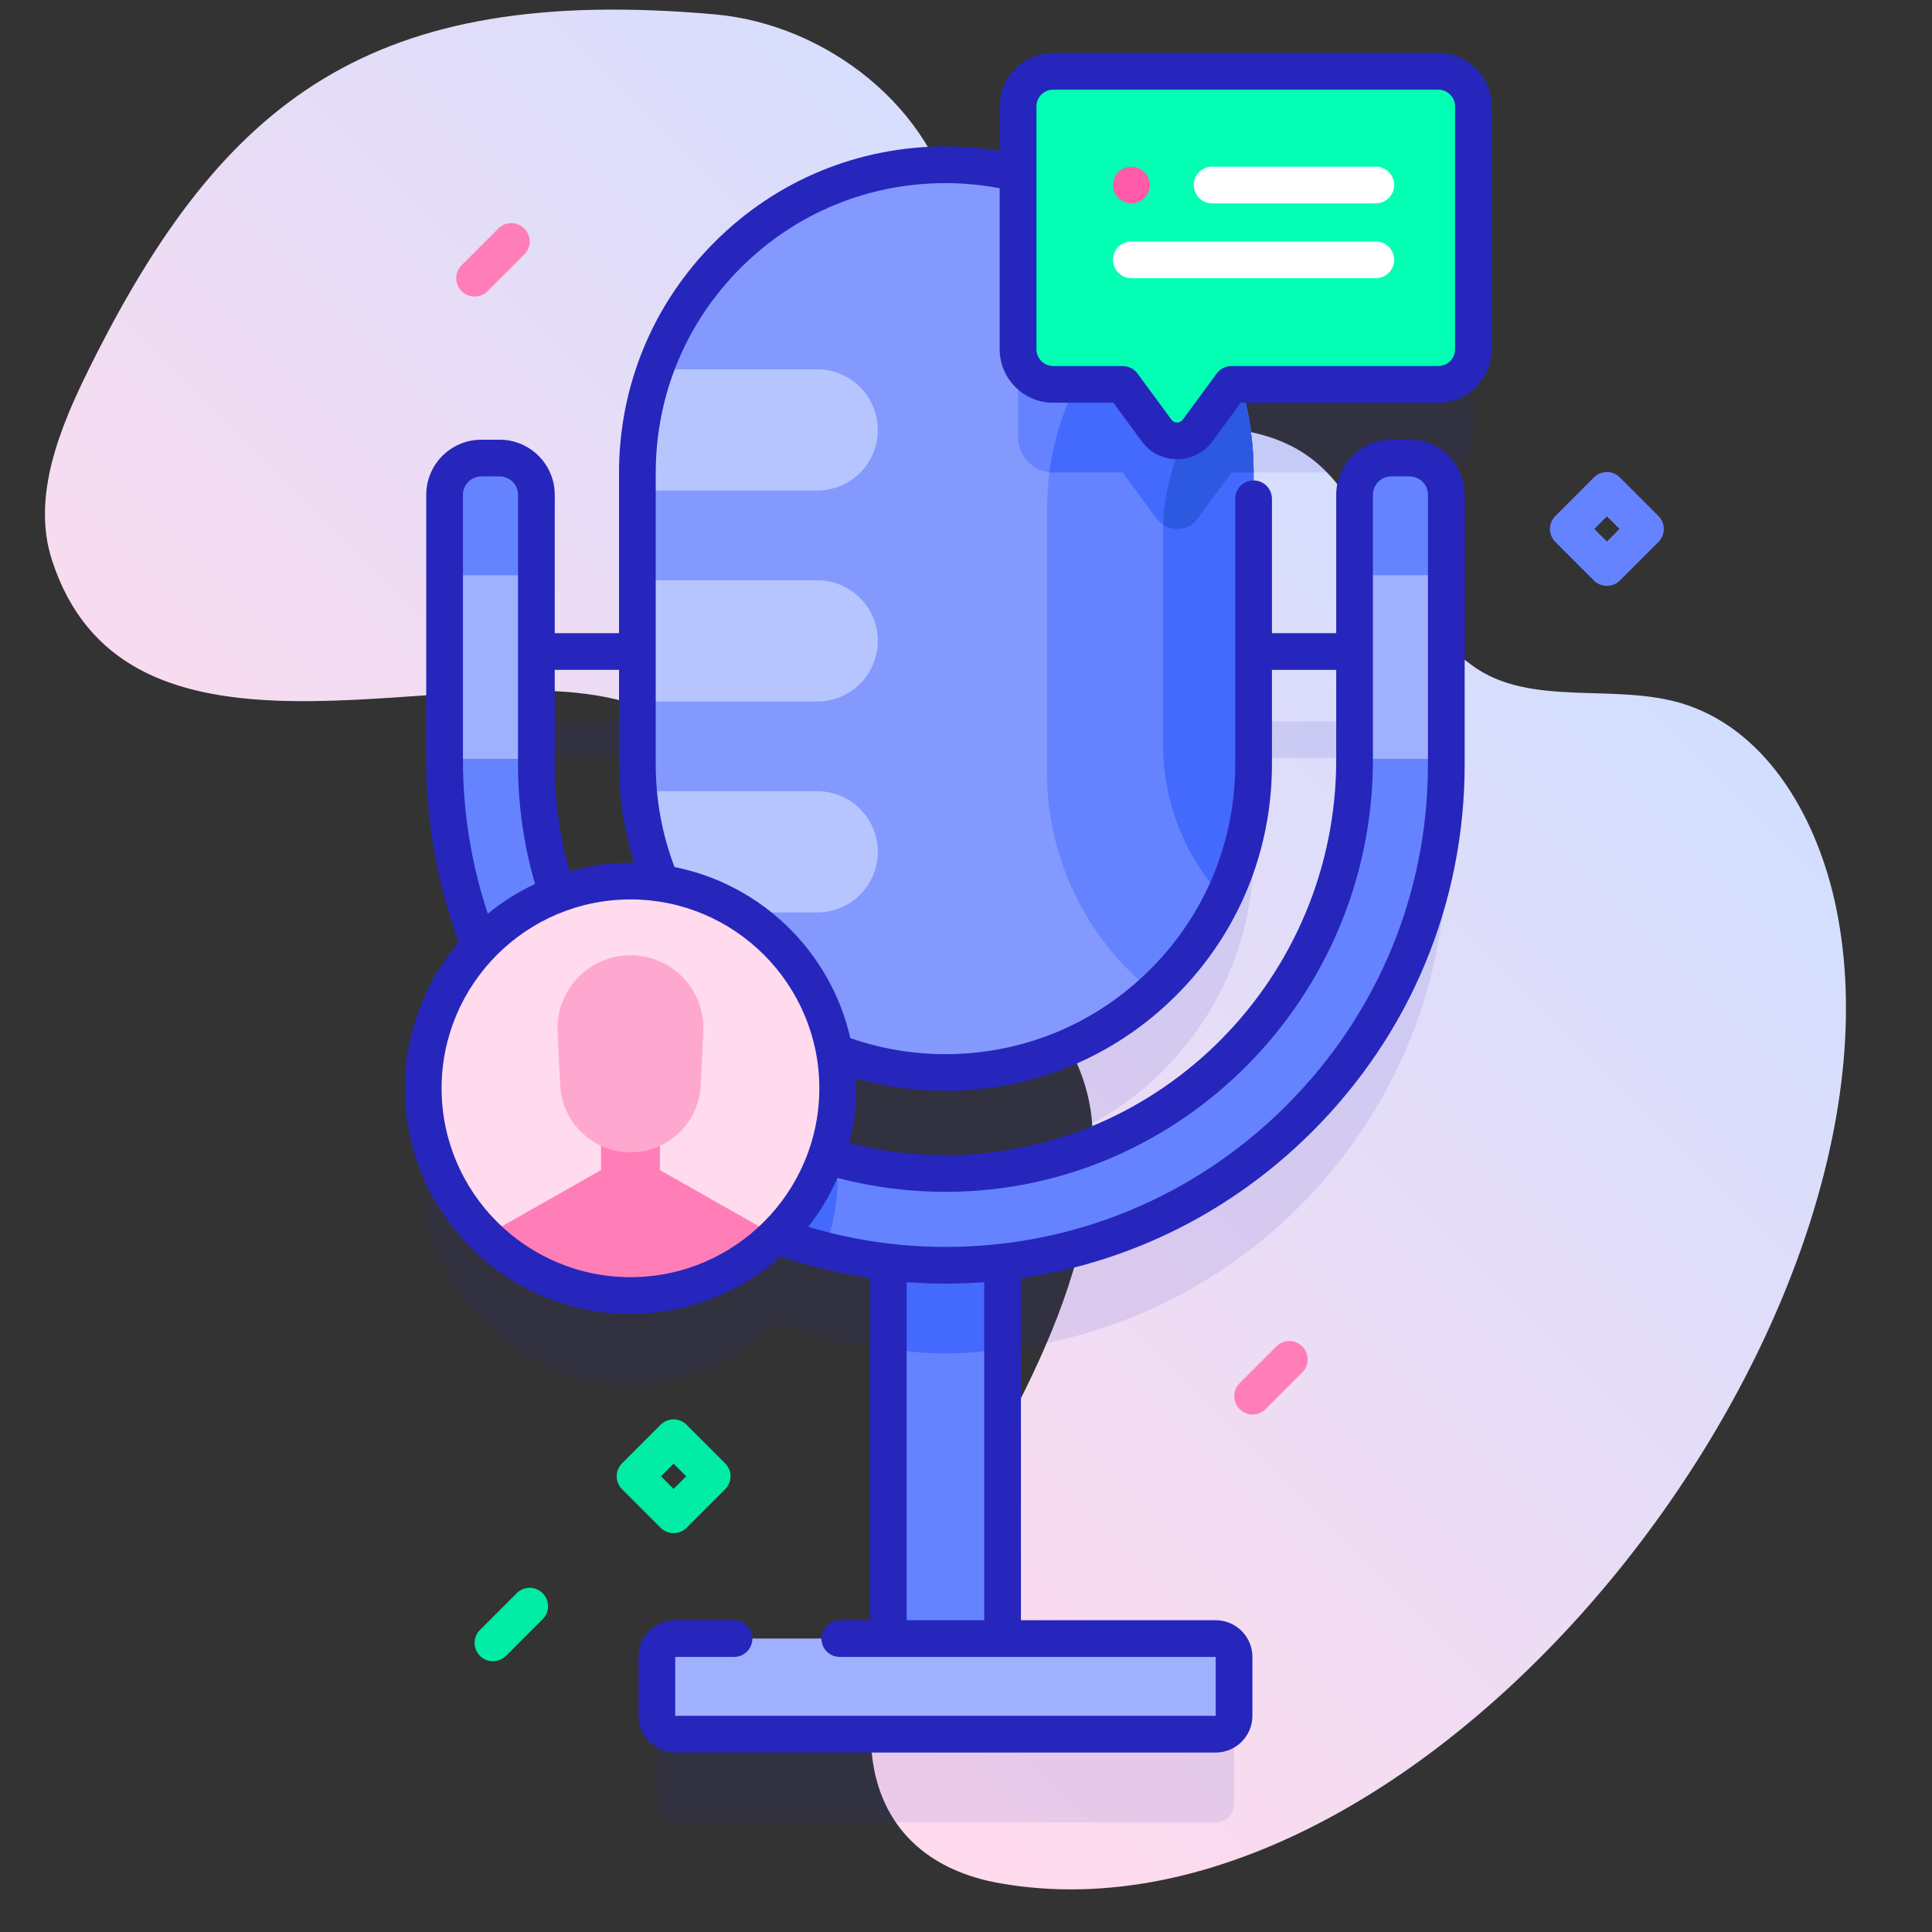 <svg width="37" height="37" viewBox="0 0 37 37" fill="none" xmlns="http://www.w3.org/2000/svg">
<rect x="0" y="0" width="37" height="37" fill="#333333" stroke="none"/>
<g clip-path="url(#clip0)">
<path d="M35.168 17.403C34.829 15.742 33.898 14.033 32.289 13.496C30.959 13.053 29.318 13.572 28.189 12.741C25.439 10.718 26.697 7.771 21.925 8.214C20.867 8.313 19.652 8.162 18.989 7.331C18.313 6.483 18.499 5.264 18.297 4.197C17.898 2.078 15.836 0.465 13.687 0.275C7.103 -0.309 4.268 1.907 1.723 7.026C1.149 8.18 0.598 9.507 0.997 10.733C2.337 14.85 7.758 12.931 11.035 13.267C15.613 13.738 12.979 17.862 15.786 18.68C16.39 18.856 17.011 18.473 17.634 18.388C19.331 18.155 20.838 19.877 20.92 21.588C21.08 24.934 18.825 27.951 17.323 30.836C16.147 33.095 16.484 35.6 19.157 36.068C27.331 37.498 36.797 25.39 35.168 17.403Z" fill="url(#paint0_linear)"/>
<path opacity="0.1" d="M27.545 3.052H20.17C19.798 3.052 19.497 3.354 19.497 3.726V5.009C19.051 4.902 18.586 4.843 18.107 4.843C14.848 4.843 12.206 7.485 12.206 10.744V13.814H10.272V11.163C10.272 10.775 9.958 10.46 9.569 10.46H9.218C8.829 10.46 8.515 10.775 8.515 11.163V16.233C8.515 17.491 8.755 18.696 9.192 19.803C8.519 20.515 8.106 21.474 8.106 22.53C8.106 24.721 9.882 26.498 12.074 26.498C13.163 26.498 14.149 26.059 14.866 25.349C15.549 25.598 16.268 25.77 17.013 25.855V33.068H12.931C12.737 33.068 12.58 33.225 12.58 33.419V34.547C12.58 34.741 12.737 34.899 12.931 34.899H23.282C23.476 34.899 23.634 34.741 23.634 34.547V33.419C23.634 33.225 23.476 33.068 23.282 33.068H19.201V25.856C23.976 25.311 27.699 21.245 27.699 16.326V11.163C27.699 10.775 27.384 10.46 26.996 10.46H26.644C26.256 10.46 25.941 10.775 25.941 11.163V13.814H24.008V10.744C24.008 10.155 23.92 9.586 23.759 9.048H27.545C27.916 9.048 28.218 8.747 28.218 8.375V3.726C28.218 3.354 27.916 3.052 27.545 3.052ZM12.206 14.517V16.326C12.206 17.134 12.369 17.904 12.662 18.605C12.47 18.576 12.274 18.561 12.074 18.561C11.583 18.561 11.112 18.651 10.678 18.814C10.415 18.032 10.272 17.196 10.272 16.326V14.517H12.206ZM25.941 14.517V16.24C25.941 20.563 22.476 24.136 18.153 24.16C17.343 24.165 16.562 24.046 15.827 23.822C15.966 23.417 16.043 22.982 16.043 22.53C16.043 22.291 16.021 22.058 15.98 21.831C16.64 22.086 17.357 22.227 18.107 22.227C21.366 22.227 24.008 19.585 24.008 16.326V14.517H25.941V14.517Z" fill="#2626BC"/>
<path d="M17.013 23.299H19.201V32.029H17.013V23.299Z" fill="#6583FE"/>
<path d="M19.201 23.299V25.825C18.836 25.888 18.463 25.92 18.084 25.919C17.721 25.917 17.363 25.886 17.013 25.824V23.299H19.201Z" fill="#4369FD"/>
<path d="M18.107 20.54C14.848 20.54 12.206 17.898 12.206 14.639V9.057C12.206 5.798 14.848 3.156 18.107 3.156C21.366 3.156 24.008 5.798 24.008 9.057V14.639C24.008 17.898 21.366 20.54 18.107 20.54Z" fill="#8399FE"/>
<path d="M24.007 9.049H23.584L22.936 9.931C22.741 10.197 22.344 10.197 22.149 9.931L21.501 9.049H20.17C19.799 9.049 19.497 8.748 19.497 8.376V3.726C19.497 3.587 19.539 3.457 19.612 3.35C20.637 3.619 21.553 4.157 22.279 4.884C23.345 5.95 24.005 7.422 24.007 9.049Z" fill="#6583FE"/>
<path d="M24.008 9.056V14.639C24.008 16.365 23.266 17.919 22.084 18.998C20.802 17.985 20.052 16.439 20.052 14.801V9.746C20.052 8.063 20.843 6.479 22.189 5.468L22.562 5.187C23.462 6.223 24.008 7.576 24.008 9.056Z" fill="#6583FE"/>
<path d="M24.008 9.056V14.638C24.008 15.555 23.799 16.422 23.427 17.196C22.692 16.407 22.275 15.364 22.275 14.268V10.207C22.275 9.001 22.781 7.859 23.657 7.05C23.884 7.676 24.008 8.352 24.008 9.056Z" fill="#4369FD"/>
<path d="M24.008 9.048H23.584L22.936 9.931C22.741 10.197 22.344 10.197 22.149 9.931L21.501 9.048H20.17C20.146 9.048 20.122 9.047 20.098 9.045C20.285 7.63 21.032 6.337 22.189 5.468L22.563 5.187C23.46 6.221 24.005 7.571 24.008 9.048Z" fill="#4369FD"/>
<path d="M24.008 9.048H23.584L22.936 9.931C22.778 10.147 22.486 10.188 22.278 10.053C22.319 8.904 22.818 7.824 23.657 7.05C23.883 7.674 24.007 8.347 24.008 9.048Z" fill="#2D58E0"/>
<path d="M16.811 8.234C16.811 8.875 16.292 9.394 15.651 9.394H12.206V9.057C12.206 8.361 12.326 7.693 12.548 7.073H15.651C16.292 7.073 16.811 7.593 16.811 8.234Z" fill="#B7C5FF"/>
<path d="M16.811 12.273C16.811 12.914 16.292 13.434 15.651 13.434H12.206V11.113H15.651C16.292 11.113 16.811 11.633 16.811 12.273Z" fill="#B7C5FF"/>
<path d="M16.811 16.313C16.811 16.954 16.292 17.474 15.651 17.474H12.931C12.547 16.774 12.3 15.989 12.229 15.153H15.651C16.292 15.153 16.811 15.672 16.811 16.313Z" fill="#B7C5FF"/>
<path d="M25.941 9.476V14.553C25.941 18.876 22.476 22.448 18.153 22.473C13.812 22.498 10.272 18.974 10.272 14.639V9.476C10.272 9.087 9.958 8.772 9.569 8.772H9.218C8.829 8.772 8.515 9.087 8.515 9.476V14.546C8.515 19.848 12.777 24.216 18.08 24.231C23.381 24.246 27.699 19.937 27.699 14.639V9.476C27.699 9.087 27.384 8.772 26.996 8.772H26.644C26.256 8.772 25.941 9.087 25.941 9.476Z" fill="#6583FE"/>
<path d="M16.043 22.53C16.043 23.028 15.951 23.505 15.783 23.944C13.199 23.294 11.035 21.583 9.758 19.307C10.228 18.969 10.773 18.731 11.365 18.625C12.388 20.349 14.053 21.649 16.029 22.194C16.038 22.304 16.043 22.416 16.043 22.53Z" fill="#4369FD"/>
<path d="M25.941 11.017H27.699V14.533H25.941V11.017Z" fill="#9FB0FE"/>
<path d="M8.515 11.017H10.272V14.533H8.515V11.017Z" fill="#9FB0FE"/>
<path d="M23.282 33.211H12.931C12.737 33.211 12.58 33.054 12.58 32.86V31.732C12.58 31.538 12.737 31.38 12.931 31.38H23.282C23.476 31.38 23.634 31.538 23.634 31.732V32.86C23.634 33.054 23.476 33.211 23.282 33.211Z" fill="#9FB0FE"/>
<path d="M12.074 24.811C14.266 24.811 16.043 23.034 16.043 20.842C16.043 18.651 14.266 16.874 12.074 16.874C9.883 16.874 8.106 18.651 8.106 20.842C8.106 23.034 9.883 24.811 12.074 24.811Z" fill="#FFDBED"/>
<path d="M14.809 23.719C14.097 24.395 13.134 24.811 12.074 24.811C11.014 24.811 10.052 24.396 9.34 23.719C9.379 23.645 9.44 23.584 9.513 23.541L11.511 22.408V21.727H12.637V22.408L14.635 23.541C14.71 23.584 14.769 23.645 14.809 23.719Z" fill="#FF7EB8"/>
<path d="M10.679 19.758L10.729 20.787C10.764 21.504 11.356 22.068 12.074 22.068C12.793 22.068 13.385 21.504 13.42 20.787L13.469 19.758C13.508 18.961 12.872 18.294 12.074 18.294C11.277 18.294 10.641 18.961 10.679 19.758Z" fill="#FFA8CF"/>
<path d="M28.218 2.038V6.688C28.218 7.06 27.916 7.361 27.545 7.361H23.584L22.936 8.243C22.741 8.509 22.344 8.509 22.149 8.243L21.501 7.361H20.17C19.798 7.361 19.497 7.06 19.497 6.688V2.038C19.497 1.666 19.798 1.365 20.17 1.365H27.545C27.916 1.365 28.218 1.666 28.218 2.038Z" fill="#02FFB3"/>
<path d="M27.545 1.014H20.17C19.605 1.014 19.145 1.473 19.145 2.038V2.89C18.803 2.833 18.455 2.804 18.107 2.804C16.436 2.804 14.866 3.454 13.686 4.635C12.505 5.816 11.855 7.386 11.855 9.057V12.126H10.624V9.476C10.624 8.894 10.151 8.421 9.569 8.421H9.218C8.636 8.421 8.163 8.894 8.163 9.476V14.546C8.163 15.749 8.373 16.924 8.788 18.043C8.144 18.797 7.754 19.775 7.754 20.842C7.754 23.224 9.692 25.162 12.074 25.162C13.177 25.162 14.184 24.747 14.948 24.064C15.507 24.253 16.079 24.391 16.661 24.476V31.029H16.083C15.888 31.029 15.731 31.186 15.731 31.38C15.731 31.574 15.888 31.732 16.083 31.732H23.282V32.86H12.931V31.732H14.057C14.251 31.732 14.409 31.574 14.409 31.38C14.409 31.186 14.251 31.029 14.057 31.029H12.931C12.544 31.029 12.228 31.344 12.228 31.732V32.86C12.228 33.247 12.544 33.563 12.931 33.563H23.282C23.67 33.563 23.985 33.247 23.985 32.86V31.732C23.985 31.344 23.67 31.029 23.282 31.029H19.552V24.478C21.652 24.173 23.592 23.206 25.125 21.677C27.012 19.796 28.05 17.296 28.05 14.639V9.476C28.05 8.894 27.577 8.421 26.996 8.421H26.644C26.063 8.421 25.59 8.894 25.59 9.476V12.126H24.359V9.553C24.359 9.358 24.202 9.201 24.007 9.201C23.813 9.201 23.656 9.358 23.656 9.553V14.639C23.656 16.121 23.079 17.515 22.03 18.563C20.983 19.611 19.59 20.188 18.107 20.188C17.48 20.188 16.869 20.084 16.285 19.881C15.909 18.23 14.585 16.936 12.918 16.605C12.68 15.978 12.558 15.317 12.558 14.639V9.057C12.558 7.574 13.135 6.18 14.183 5.132C15.23 4.084 16.624 3.507 18.107 3.507C18.456 3.507 18.804 3.54 19.145 3.605V6.688C19.145 7.253 19.605 7.713 20.17 7.713H21.323L21.866 8.451C22.025 8.669 22.272 8.794 22.542 8.794H22.543C22.813 8.794 23.059 8.669 23.22 8.451L23.762 7.713H27.545C28.11 7.713 28.569 7.253 28.569 6.688V2.038C28.569 1.473 28.11 1.014 27.545 1.014ZM8.866 9.476C8.866 9.282 9.024 9.124 9.218 9.124H9.569C9.763 9.124 9.921 9.282 9.921 9.476V14.639C9.921 15.419 10.031 16.188 10.247 16.929C9.921 17.081 9.617 17.273 9.342 17.499C9.027 16.549 8.866 15.558 8.866 14.546V9.476ZM18.849 31.029H17.364V24.554C17.601 24.572 17.839 24.582 18.078 24.583H18.107C18.356 24.583 18.603 24.573 18.849 24.555V31.029ZM26.644 9.124H26.996C27.19 9.124 27.347 9.282 27.347 9.476V14.639C27.347 17.108 26.382 19.43 24.628 21.179C22.881 22.921 20.566 23.88 18.107 23.88C18.098 23.88 18.089 23.88 18.081 23.88C17.193 23.877 16.321 23.747 15.48 23.495C15.703 23.21 15.891 22.896 16.038 22.559C16.726 22.739 17.435 22.829 18.155 22.825C22.642 22.799 26.293 19.088 26.293 14.553V9.476C26.293 9.282 26.45 9.124 26.644 9.124ZM18.107 20.891C19.778 20.891 21.348 20.241 22.528 19.06C23.709 17.879 24.359 16.309 24.359 14.639V12.829H25.59V14.553C25.59 18.702 22.252 22.098 18.15 22.122C17.509 22.127 16.878 22.048 16.265 21.891C16.349 21.555 16.395 21.204 16.395 20.842C16.395 20.779 16.392 20.715 16.39 20.652C16.945 20.811 17.52 20.891 18.107 20.891ZM15.691 20.842C15.691 22.837 14.069 24.459 12.074 24.459C10.08 24.459 8.457 22.837 8.457 20.842C8.457 18.848 10.08 17.225 12.074 17.225C14.069 17.225 15.691 18.848 15.691 20.842ZM12.074 16.522C11.671 16.522 11.28 16.579 10.909 16.683C10.72 16.021 10.624 15.336 10.624 14.639V12.829H11.855V14.639C11.855 15.285 11.953 15.916 12.145 16.524C12.121 16.523 12.098 16.522 12.074 16.522ZM27.866 6.688C27.866 6.865 27.722 7.01 27.545 7.01H23.584C23.472 7.01 23.367 7.063 23.301 7.153L22.653 8.035C22.617 8.084 22.569 8.091 22.543 8.091C22.543 8.091 22.543 8.091 22.543 8.091C22.517 8.091 22.468 8.084 22.433 8.035L21.784 7.153C21.718 7.063 21.613 7.01 21.501 7.01H20.17C19.993 7.01 19.849 6.865 19.849 6.688V2.038C19.849 1.861 19.993 1.717 20.17 1.717H27.545C27.722 1.717 27.866 1.861 27.866 2.038V6.688H27.866Z" fill="#2626BC"/>
<path d="M26.348 3.895H23.213C23.019 3.895 22.862 3.737 22.862 3.543C22.862 3.349 23.019 3.192 23.213 3.192H26.348C26.542 3.192 26.7 3.349 26.7 3.543C26.7 3.737 26.542 3.895 26.348 3.895Z" fill="white"/>
<path d="M21.667 3.895C21.861 3.895 22.018 3.738 22.018 3.544C22.018 3.35 21.861 3.192 21.667 3.192C21.472 3.192 21.315 3.35 21.315 3.544C21.315 3.738 21.472 3.895 21.667 3.895Z" fill="#FF5BA8"/>
<path d="M26.348 5.327H21.667C21.472 5.327 21.315 5.17 21.315 4.976C21.315 4.782 21.472 4.624 21.667 4.624H26.348C26.542 4.624 26.7 4.782 26.7 4.976C26.7 5.17 26.542 5.327 26.348 5.327Z" fill="white"/>
<path d="M12.9 29.362C12.811 29.362 12.72 29.328 12.652 29.259L11.914 28.521C11.776 28.384 11.776 28.161 11.914 28.024L12.652 27.286C12.789 27.148 13.012 27.148 13.149 27.286L13.887 28.024C14.025 28.161 14.025 28.384 13.887 28.521L13.149 29.259C13.081 29.328 12.99 29.362 12.9 29.362ZM12.659 28.273L12.9 28.514L13.142 28.273L12.9 28.031L12.659 28.273Z" fill="#01ECA5"/>
<path d="M30.774 11.22C30.684 11.22 30.594 11.186 30.525 11.117L29.787 10.379C29.649 10.242 29.649 10.019 29.787 9.882L30.525 9.143C30.662 9.006 30.885 9.006 31.022 9.143L31.761 9.882C31.898 10.019 31.898 10.242 31.761 10.379L31.022 11.117C30.954 11.186 30.864 11.22 30.774 11.22ZM30.533 10.13L30.774 10.371L31.015 10.13L30.774 9.889L30.533 10.13Z" fill="#6583FE"/>
<path d="M9.089 5.679C8.999 5.679 8.909 5.645 8.84 5.576C8.703 5.439 8.703 5.217 8.84 5.079L9.543 4.376C9.681 4.239 9.903 4.239 10.041 4.376C10.178 4.513 10.178 4.736 10.041 4.873L9.337 5.576C9.269 5.645 9.179 5.679 9.089 5.679Z" fill="#FF7EB8"/>
<path d="M23.988 27.089C23.898 27.089 23.808 27.055 23.74 26.986C23.603 26.849 23.603 26.626 23.74 26.489L24.443 25.786C24.58 25.648 24.803 25.648 24.94 25.786C25.078 25.923 25.078 26.146 24.94 26.283L24.237 26.986C24.169 27.055 24.078 27.089 23.988 27.089Z" fill="#FF7EB8"/>
<path d="M9.44 31.815C9.351 31.815 9.26 31.781 9.192 31.712C9.055 31.575 9.055 31.352 9.192 31.215L9.895 30.512C10.032 30.374 10.255 30.374 10.392 30.512C10.53 30.649 10.53 30.872 10.392 31.009L9.689 31.712C9.62 31.78 9.53 31.815 9.44 31.815Z" fill="#01ECA5"/>
</g>
<defs>
<linearGradient id="paint0_linear" x1="8.25" y1="26.052" x2="26.799" y2="7.502" gradientUnits="userSpaceOnUse">
<stop offset="0.049" stop-color="#FFDBED"/>
<stop offset="0.999" stop-color="#D2DEFF"/>
</linearGradient>
<clipPath id="clip0">
<rect width="36" height="36" fill="white" transform="translate(0.107 0.184)"/>
</clipPath>
</defs>
</svg>
